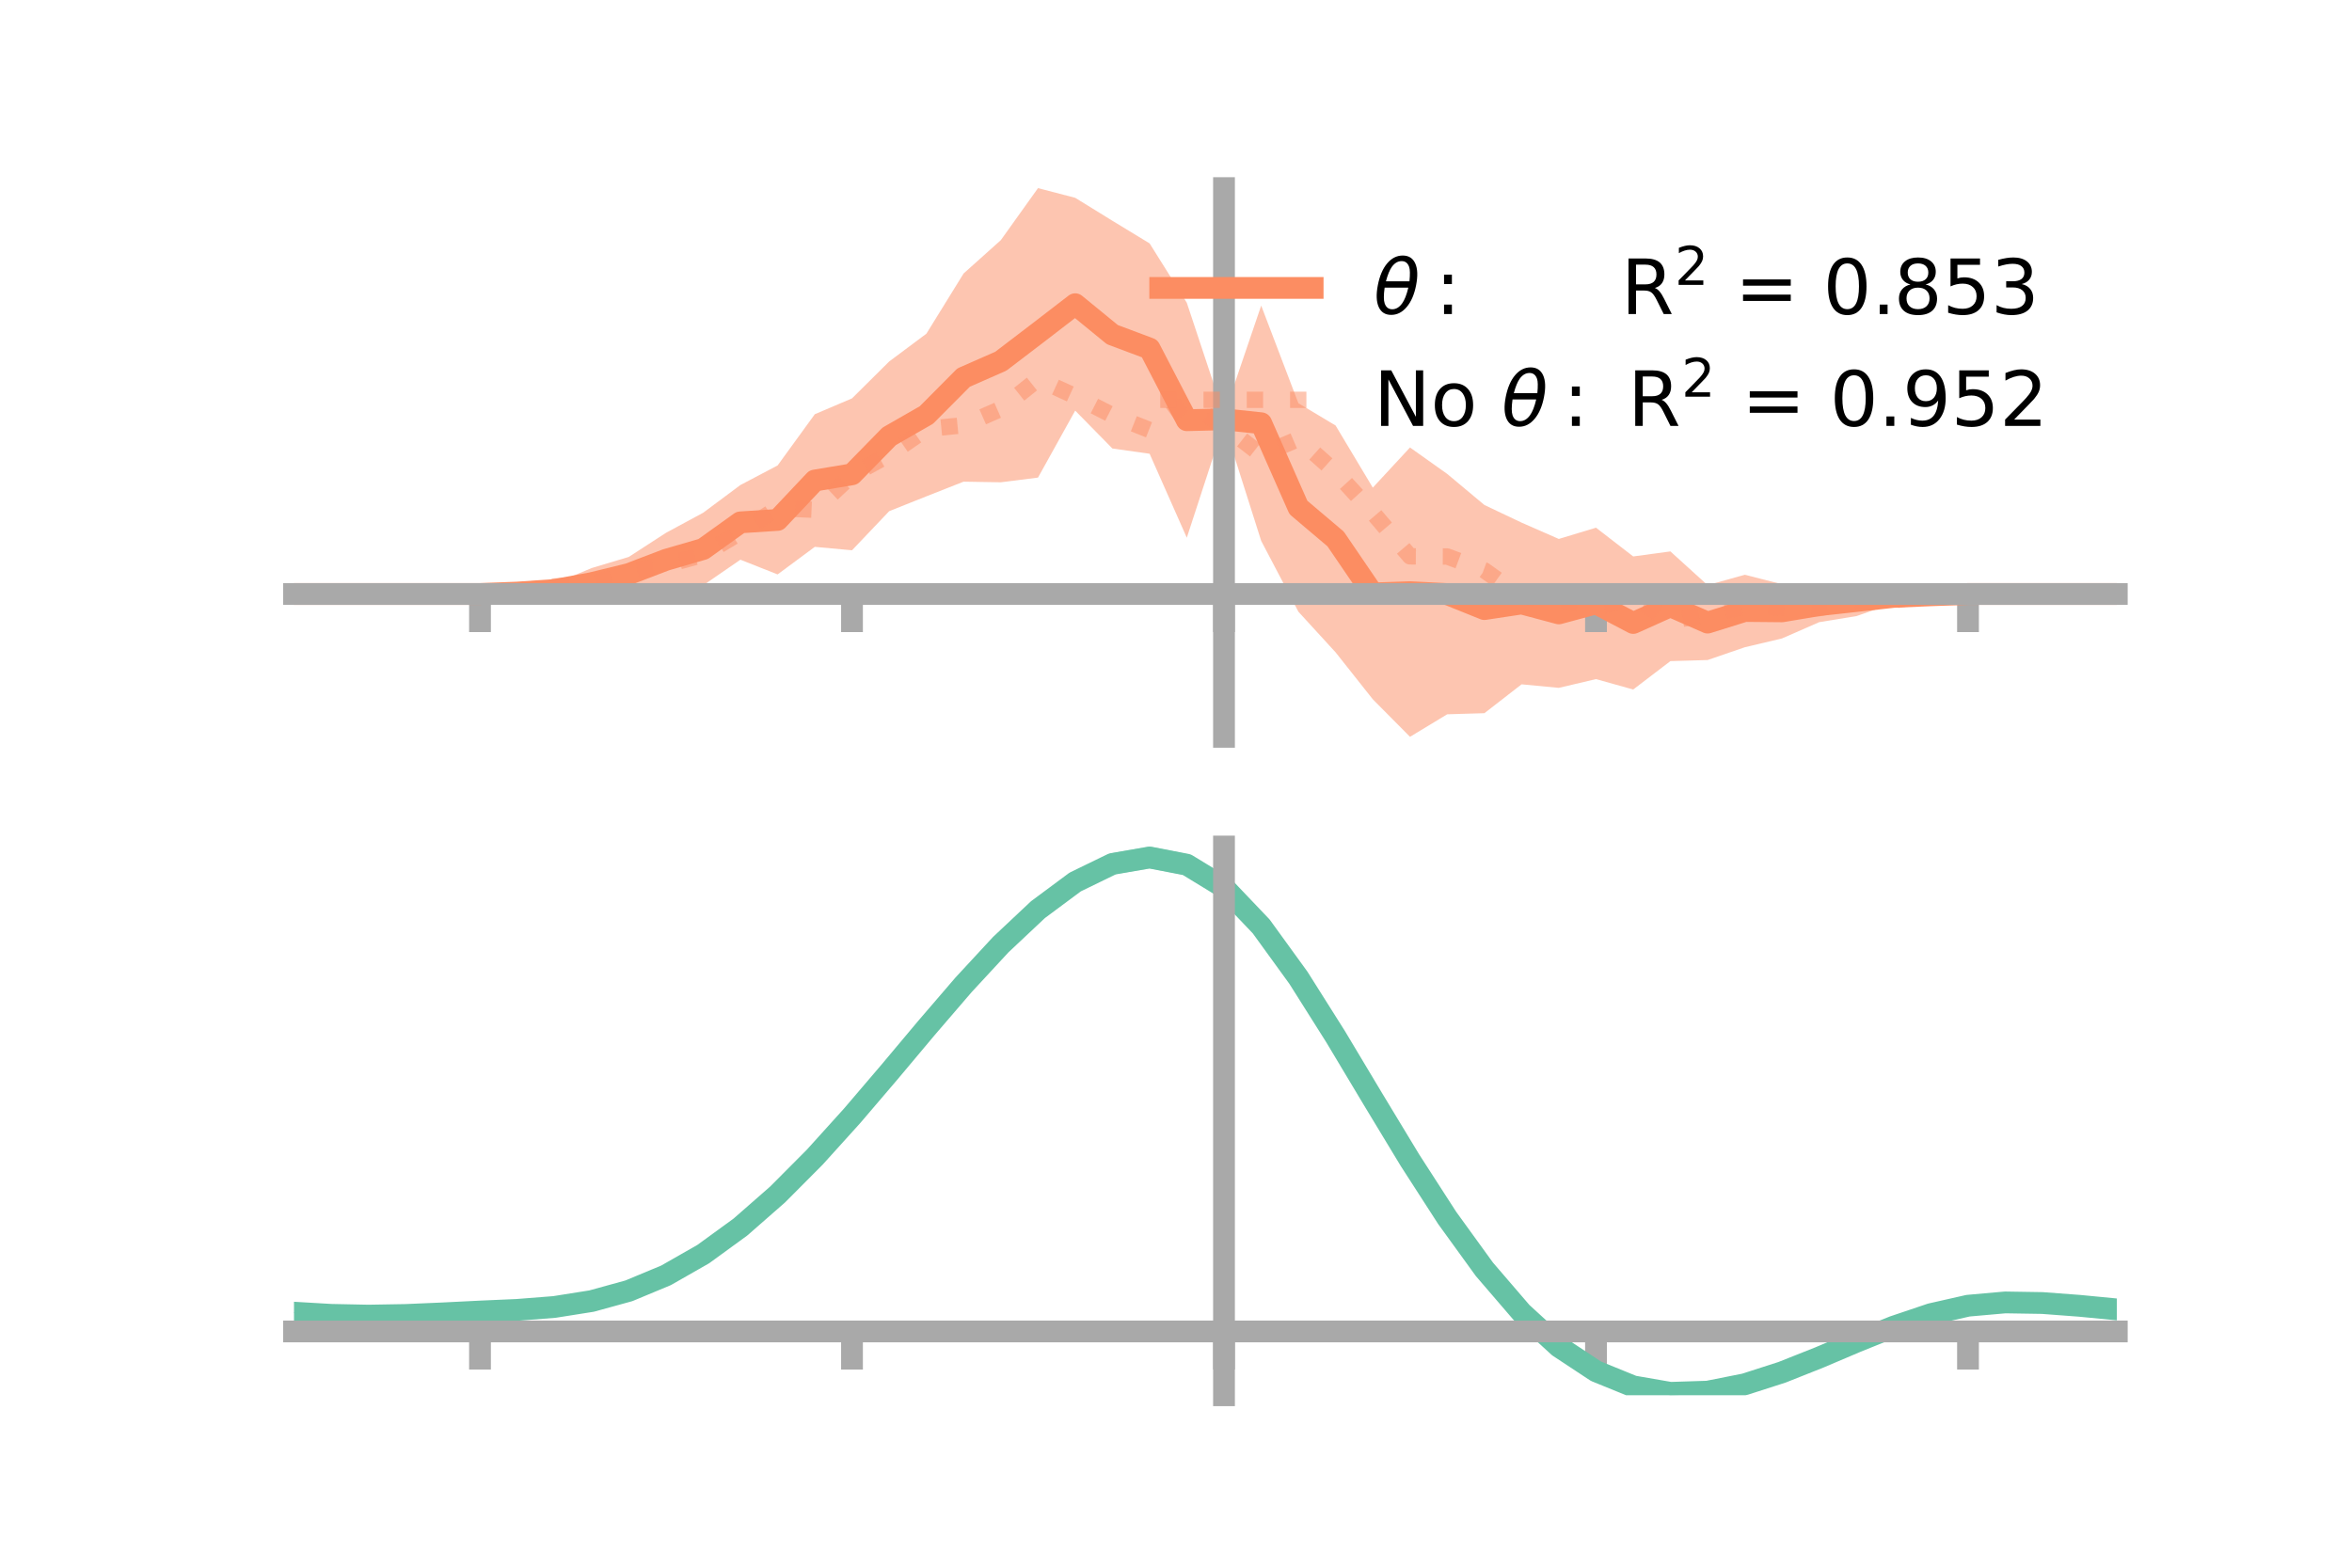 <?xml version="1.0" encoding="utf-8" standalone="no"?>
<!DOCTYPE svg PUBLIC "-//W3C//DTD SVG 1.1//EN"
  "http://www.w3.org/Graphics/SVG/1.1/DTD/svg11.dtd">
<!-- Created with matplotlib (https://matplotlib.org/) -->
<svg height="144pt" version="1.1" viewBox="0 0 216 144" width="216pt" xmlns="http://www.w3.org/2000/svg" xmlns:xlink="http://www.w3.org/1999/xlink">
 <defs>
  <style type="text/css">*{stroke-linecap:butt;stroke-linejoin:round;}</style>
 </defs>
 <g id="figure_1">
  <g id="patch_1">
   <path d="M 0 144 
L 216 144 
L 216 0 
L 0 0 
z
" style="fill:none;"/>
  </g>
  <g id="axes_1">
   <g id="patch_2">
    <path d="M 27 67.68 
L 194.4 67.68 
L 194.4 17.28 
L 27 17.28 
z
" style="fill:none;"/>
   </g>
   <g id="PolyCollection_1">
    <path clip-path="url(#p43a3dbcec2)" d="M 27 54.563 
L 27 54.563 
L 30.416 54.563 
L 33.833 54.563 
L 37.249 54.563 
L 40.665 54.563 
L 44.082 54.562 
L 47.498 54.235 
L 50.914 53.612 
L 54.331 52.18 
L 57.747 51.156 
L 61.163 48.942 
L 64.58 47.096 
L 67.996 44.552 
L 71.412 42.754 
L 74.829 38.048 
L 78.245 36.593 
L 81.661 33.203 
L 85.078 30.65 
L 88.494 25.121 
L 91.91 22.06 
L 95.327 17.28 
L 98.743 18.17 
L 102.159 20.278 
L 105.576 22.357 
L 108.992 27.808 
L 112.408 38.106 
L 115.824 28.069 
L 119.241 37.038 
L 122.657 39.086 
L 126.073 44.793 
L 129.49 41.103 
L 132.906 43.531 
L 136.322 46.385 
L 139.739 48.007 
L 143.155 49.505 
L 146.571 48.47 
L 149.988 51.111 
L 153.404 50.65 
L 156.82 53.75 
L 160.237 52.793 
L 163.653 53.666 
L 167.069 54.021 
L 170.486 53.826 
L 173.902 54.246 
L 177.318 54.484 
L 180.735 54.562 
L 184.151 54.563 
L 187.567 54.563 
L 190.984 54.563 
L 194.4 54.563 
L 194.4 54.563 
L 194.4 54.563 
L 190.984 54.563 
L 187.567 54.563 
L 184.151 54.563 
L 180.735 54.564 
L 177.318 54.877 
L 173.902 55.409 
L 170.486 56.591 
L 167.069 57.149 
L 163.653 58.644 
L 160.237 59.453 
L 156.82 60.627 
L 153.404 60.727 
L 149.988 63.335 
L 146.571 62.379 
L 143.155 63.183 
L 139.739 62.858 
L 136.322 65.51 
L 132.906 65.611 
L 129.49 67.68 
L 126.073 64.233 
L 122.657 59.921 
L 119.241 56.189 
L 115.824 49.684 
L 112.408 38.921 
L 108.992 49.39 
L 105.576 41.679 
L 102.159 41.197 
L 98.743 37.718 
L 95.327 43.87 
L 91.91 44.301 
L 88.494 44.243 
L 85.078 45.59 
L 81.661 46.954 
L 78.245 50.546 
L 74.829 50.231 
L 71.412 52.764 
L 67.996 51.411 
L 64.58 53.763 
L 61.163 53.907 
L 57.747 54.302 
L 54.331 54.949 
L 50.914 54.779 
L 47.498 54.628 
L 44.082 54.563 
L 40.665 54.563 
L 37.249 54.563 
L 33.833 54.563 
L 30.416 54.563 
L 27 54.563 
z
" style="fill:#fc8d62;fill-opacity:0.5;"/>
   </g>
   <g id="matplotlib.axis_1">
    <g id="xtick_1">
     <g id="line2d_1">
      <defs>
       <path d="M 0 0 
L 0 3.5 
" id="m622714510c" style="stroke:#a9a9a9;stroke-width:2;"/>
      </defs>
      <g>
       <use style="fill:#a9a9a9;stroke:#a9a9a9;stroke-width:2;" x="44.082" xlink:href="#m622714510c" y="54.563"/>
      </g>
     </g>
    </g>
    <g id="xtick_2">
     <g id="line2d_2">
      <g>
       <use style="fill:#a9a9a9;stroke:#a9a9a9;stroke-width:2;" x="78.245" xlink:href="#m622714510c" y="54.563"/>
      </g>
     </g>
    </g>
    <g id="xtick_3">
     <g id="line2d_3">
      <g>
       <use style="fill:#a9a9a9;stroke:#a9a9a9;stroke-width:2;" x="112.408" xlink:href="#m622714510c" y="54.563"/>
      </g>
     </g>
    </g>
    <g id="xtick_4">
     <g id="line2d_4">
      <g>
       <use style="fill:#a9a9a9;stroke:#a9a9a9;stroke-width:2;" x="146.571" xlink:href="#m622714510c" y="54.563"/>
      </g>
     </g>
    </g>
    <g id="xtick_5">
     <g id="line2d_5">
      <g>
       <use style="fill:#a9a9a9;stroke:#a9a9a9;stroke-width:2;" x="180.735" xlink:href="#m622714510c" y="54.563"/>
      </g>
     </g>
    </g>
   </g>
   <g id="matplotlib.axis_2"/>
   <g id="line2d_6">
    <path clip-path="url(#p43a3dbcec2)" d="M 27 54.563 
L 30.416 54.563 
L 33.833 54.563 
L 37.249 54.563 
L 40.665 54.563 
L 44.082 54.562 
L 47.498 54.431 
L 50.914 54.195 
L 54.331 53.565 
L 57.747 52.729 
L 61.163 51.424 
L 64.58 50.43 
L 67.996 47.981 
L 71.412 47.759 
L 74.829 44.139 
L 78.245 43.569 
L 81.661 40.079 
L 85.078 38.12 
L 88.494 34.682 
L 91.91 33.181 
L 95.327 30.575 
L 98.743 27.944 
L 102.159 30.738 
L 105.576 32.018 
L 108.992 38.599 
L 112.408 38.514 
L 115.824 38.876 
L 119.241 46.613 
L 122.657 49.503 
L 126.073 54.513 
L 129.49 54.392 
L 132.906 54.571 
L 136.322 55.948 
L 139.739 55.432 
L 143.155 56.344 
L 146.571 55.425 
L 149.988 57.223 
L 153.404 55.689 
L 156.82 57.189 
L 160.237 56.123 
L 163.653 56.155 
L 167.069 55.585 
L 170.486 55.208 
L 173.902 54.828 
L 177.318 54.68 
L 180.735 54.563 
L 184.151 54.563 
L 187.567 54.563 
L 190.984 54.563 
L 194.4 54.563 
" style="fill:none;stroke:#fc8d62;stroke-linecap:square;stroke-width:2;"/>
   </g>
   <g id="line2d_7">
    <path clip-path="url(#p43a3dbcec2)" d="M 27 54.563 
L 30.416 54.563 
L 33.833 54.563 
L 37.249 54.563 
L 40.665 54.563 
L 44.082 54.562 
L 47.498 54.506 
L 50.914 53.866 
L 54.331 53.655 
L 57.747 52.508 
L 61.163 51.892 
L 64.58 50.956 
L 67.996 48.904 
L 71.412 46.676 
L 74.829 46.829 
L 78.245 43.638 
L 81.661 41.764 
L 85.078 39.397 
L 88.494 39.061 
L 91.91 37.558 
L 95.327 34.83 
L 98.743 36.397 
L 102.159 38.142 
L 105.576 39.498 
L 108.992 36.994 
L 112.408 39.119 
L 115.824 41.779 
L 119.241 40.32 
L 122.657 43.367 
L 126.073 47.099 
L 129.49 51.104 
L 132.906 51.118 
L 136.322 52.391 
L 139.739 54.832 
L 143.155 55.14 
L 146.571 55.813 
L 149.988 54.918 
L 153.404 57.012 
L 156.82 56.473 
L 160.237 55.728 
L 163.653 55.782 
L 167.069 55.868 
L 170.486 55.145 
L 173.902 55.16 
L 177.318 54.608 
L 180.735 54.563 
L 184.151 54.563 
L 187.567 54.563 
L 190.984 54.563 
L 194.4 54.563 
" style="fill:none;stroke:#fc8d62;stroke-dasharray:1.5,2.475;stroke-dashoffset:0;stroke-opacity:0.5;stroke-width:1.5;"/>
   </g>
   <g id="patch_3">
    <path d="M 112.408 67.68 
L 112.408 17.28 
" style="fill:none;stroke:#a9a9a9;stroke-linecap:square;stroke-linejoin:miter;stroke-width:2;"/>
   </g>
   <g id="patch_4">
    <path d="M 194.4 67.68 
L 194.4 17.28 
" style="fill:none;"/>
   </g>
   <g id="patch_5">
    <path d="M 27 54.563 
L 194.4 54.563 
" style="fill:none;stroke:#a9a9a9;stroke-linecap:square;stroke-linejoin:miter;stroke-width:2;"/>
   </g>
   <g id="patch_6">
    <path d="M 27 17.28 
L 194.4 17.28 
" style="fill:none;"/>
   </g>
   <g id="legend_1">
    <g id="line2d_8">
     <path d="M 106.55 26.449 
L 120.55 26.449 
" style="fill:none;stroke:#fc8d62;stroke-linecap:square;stroke-width:2;"/>
    </g>
    <g id="line2d_9"/>
    <g id="text_1">
     <!-- $\theta:$      R$^{2}$ = 0.853 -->
     <g transform="translate(126.15 28.899)scale(0.07 -0.07)">
      <defs>
       <path d="M 45.516 34.672 
L 14.453 34.672 
Q 12.359 20.062 14.5 13.875 
Q 17.188 6.25 24.469 6.25 
Q 31.781 6.25 37.359 13.922 
Q 42.234 20.656 45.516 34.672 
z
M 47.016 42.969 
Q 48.344 56.844 46.625 61.719 
Q 43.953 69.438 36.766 69.438 
Q 29.297 69.438 23.828 61.812 
Q 19.531 55.672 16.156 42.969 
z
M 38.188 76.766 
Q 49.906 76.766 54.594 66.406 
Q 59.281 56.109 55.719 37.844 
Q 52.203 19.625 43.453 9.281 
Q 34.766 -1.125 23.047 -1.125 
Q 11.281 -1.125 6.641 9.281 
Q 2 19.625 5.516 37.844 
Q 9.078 56.109 17.719 66.406 
Q 26.422 76.766 38.188 76.766 
z
" id="DejaVuSans-Oblique-952"/>
       <path d="M 11.719 12.406 
L 22.016 12.406 
L 22.016 0 
L 11.719 0 
z
M 11.719 51.703 
L 22.016 51.703 
L 22.016 39.312 
L 11.719 39.312 
z
" id="DejaVuSans-58"/>
       <path id="DejaVuSans-32"/>
       <path d="M 44.391 34.188 
Q 47.562 33.109 50.562 29.594 
Q 53.562 26.078 56.594 19.922 
L 66.609 0 
L 56 0 
L 46.688 18.703 
Q 43.062 26.031 39.672 28.422 
Q 36.281 30.812 30.422 30.812 
L 19.672 30.812 
L 19.672 0 
L 9.812 0 
L 9.812 72.906 
L 32.078 72.906 
Q 44.578 72.906 50.734 67.672 
Q 56.891 62.453 56.891 51.906 
Q 56.891 45.016 53.688 40.469 
Q 50.484 35.938 44.391 34.188 
z
M 19.672 64.797 
L 19.672 38.922 
L 32.078 38.922 
Q 39.203 38.922 42.844 42.219 
Q 46.484 45.516 46.484 51.906 
Q 46.484 58.297 42.844 61.547 
Q 39.203 64.797 32.078 64.797 
z
" id="DejaVuSans-82"/>
       <path d="M 19.188 8.297 
L 53.609 8.297 
L 53.609 0 
L 7.328 0 
L 7.328 8.297 
Q 12.938 14.109 22.625 23.891 
Q 32.328 33.688 34.812 36.531 
Q 39.547 41.844 41.422 45.531 
Q 43.312 49.219 43.312 52.781 
Q 43.312 58.594 39.234 62.25 
Q 35.156 65.922 28.609 65.922 
Q 23.969 65.922 18.812 64.312 
Q 13.672 62.703 7.812 59.422 
L 7.812 69.391 
Q 13.766 71.781 18.938 73 
Q 24.125 74.219 28.422 74.219 
Q 39.75 74.219 46.484 68.547 
Q 53.219 62.891 53.219 53.422 
Q 53.219 48.922 51.531 44.891 
Q 49.859 40.875 45.406 35.406 
Q 44.188 33.984 37.641 27.219 
Q 31.109 20.453 19.188 8.297 
z
" id="DejaVuSans-50"/>
       <path d="M 10.594 45.406 
L 73.188 45.406 
L 73.188 37.203 
L 10.594 37.203 
z
M 10.594 25.484 
L 73.188 25.484 
L 73.188 17.188 
L 10.594 17.188 
z
" id="DejaVuSans-61"/>
       <path d="M 31.781 66.406 
Q 24.172 66.406 20.328 58.906 
Q 16.5 51.422 16.5 36.375 
Q 16.5 21.391 20.328 13.891 
Q 24.172 6.391 31.781 6.391 
Q 39.453 6.391 43.281 13.891 
Q 47.125 21.391 47.125 36.375 
Q 47.125 51.422 43.281 58.906 
Q 39.453 66.406 31.781 66.406 
z
M 31.781 74.219 
Q 44.047 74.219 50.516 64.516 
Q 56.984 54.828 56.984 36.375 
Q 56.984 17.969 50.516 8.266 
Q 44.047 -1.422 31.781 -1.422 
Q 19.531 -1.422 13.062 8.266 
Q 6.594 17.969 6.594 36.375 
Q 6.594 54.828 13.062 64.516 
Q 19.531 74.219 31.781 74.219 
z
" id="DejaVuSans-48"/>
       <path d="M 10.688 12.406 
L 21 12.406 
L 21 0 
L 10.688 0 
z
" id="DejaVuSans-46"/>
       <path d="M 31.781 34.625 
Q 24.75 34.625 20.719 30.859 
Q 16.703 27.094 16.703 20.516 
Q 16.703 13.922 20.719 10.156 
Q 24.75 6.391 31.781 6.391 
Q 38.812 6.391 42.859 10.172 
Q 46.922 13.969 46.922 20.516 
Q 46.922 27.094 42.891 30.859 
Q 38.875 34.625 31.781 34.625 
z
M 21.922 38.812 
Q 15.578 40.375 12.031 44.719 
Q 8.5 49.078 8.5 55.328 
Q 8.5 64.062 14.719 69.141 
Q 20.953 74.219 31.781 74.219 
Q 42.672 74.219 48.875 69.141 
Q 55.078 64.062 55.078 55.328 
Q 55.078 49.078 51.531 44.719 
Q 48 40.375 41.703 38.812 
Q 48.828 37.156 52.797 32.312 
Q 56.781 27.484 56.781 20.516 
Q 56.781 9.906 50.312 4.234 
Q 43.844 -1.422 31.781 -1.422 
Q 19.734 -1.422 13.25 4.234 
Q 6.781 9.906 6.781 20.516 
Q 6.781 27.484 10.781 32.312 
Q 14.797 37.156 21.922 38.812 
z
M 18.312 54.391 
Q 18.312 48.734 21.844 45.562 
Q 25.391 42.391 31.781 42.391 
Q 38.141 42.391 41.719 45.562 
Q 45.312 48.734 45.312 54.391 
Q 45.312 60.062 41.719 63.234 
Q 38.141 66.406 31.781 66.406 
Q 25.391 66.406 21.844 63.234 
Q 18.312 60.062 18.312 54.391 
z
" id="DejaVuSans-56"/>
       <path d="M 10.797 72.906 
L 49.516 72.906 
L 49.516 64.594 
L 19.828 64.594 
L 19.828 46.734 
Q 21.969 47.469 24.109 47.828 
Q 26.266 48.188 28.422 48.188 
Q 40.625 48.188 47.75 41.5 
Q 54.891 34.812 54.891 23.391 
Q 54.891 11.625 47.562 5.094 
Q 40.234 -1.422 26.906 -1.422 
Q 22.312 -1.422 17.547 -0.641 
Q 12.797 0.141 7.719 1.703 
L 7.719 11.625 
Q 12.109 9.234 16.797 8.062 
Q 21.484 6.891 26.703 6.891 
Q 35.156 6.891 40.078 11.328 
Q 45.016 15.766 45.016 23.391 
Q 45.016 31 40.078 35.438 
Q 35.156 39.891 26.703 39.891 
Q 22.75 39.891 18.812 39.016 
Q 14.891 38.141 10.797 36.281 
z
" id="DejaVuSans-53"/>
       <path d="M 40.578 39.312 
Q 47.656 37.797 51.625 33 
Q 55.609 28.219 55.609 21.188 
Q 55.609 10.406 48.188 4.484 
Q 40.766 -1.422 27.094 -1.422 
Q 22.516 -1.422 17.656 -0.516 
Q 12.797 0.391 7.625 2.203 
L 7.625 11.719 
Q 11.719 9.328 16.594 8.109 
Q 21.484 6.891 26.812 6.891 
Q 36.078 6.891 40.938 10.547 
Q 45.797 14.203 45.797 21.188 
Q 45.797 27.641 41.281 31.266 
Q 36.766 34.906 28.719 34.906 
L 20.219 34.906 
L 20.219 43.016 
L 29.109 43.016 
Q 36.375 43.016 40.234 45.922 
Q 44.094 48.828 44.094 54.297 
Q 44.094 59.906 40.109 62.906 
Q 36.141 65.922 28.719 65.922 
Q 24.656 65.922 20.016 65.031 
Q 15.375 64.156 9.812 62.312 
L 9.812 71.094 
Q 15.438 72.656 20.344 73.438 
Q 25.25 74.219 29.594 74.219 
Q 40.828 74.219 47.359 69.109 
Q 53.906 64.016 53.906 55.328 
Q 53.906 49.266 50.438 45.094 
Q 46.969 40.922 40.578 39.312 
z
" id="DejaVuSans-51"/>
      </defs>
      <use transform="translate(0 0.766)" xlink:href="#DejaVuSans-Oblique-952"/>
      <use transform="translate(80.664 0.766)" xlink:href="#DejaVuSans-58"/>
      <use transform="translate(133.838 0.766)" xlink:href="#DejaVuSans-32"/>
      <use transform="translate(165.625 0.766)" xlink:href="#DejaVuSans-32"/>
      <use transform="translate(197.412 0.766)" xlink:href="#DejaVuSans-32"/>
      <use transform="translate(229.199 0.766)" xlink:href="#DejaVuSans-32"/>
      <use transform="translate(260.986 0.766)" xlink:href="#DejaVuSans-32"/>
      <use transform="translate(292.773 0.766)" xlink:href="#DejaVuSans-32"/>
      <use transform="translate(324.561 0.766)" xlink:href="#DejaVuSans-82"/>
      <use transform="translate(395 39.047)scale(0.7)" xlink:href="#DejaVuSans-50"/>
      <use transform="translate(442.271 0.766)" xlink:href="#DejaVuSans-32"/>
      <use transform="translate(474.058 0.766)" xlink:href="#DejaVuSans-61"/>
      <use transform="translate(557.847 0.766)" xlink:href="#DejaVuSans-32"/>
      <use transform="translate(589.634 0.766)" xlink:href="#DejaVuSans-48"/>
      <use transform="translate(653.257 0.766)" xlink:href="#DejaVuSans-46"/>
      <use transform="translate(682.419 0.766)" xlink:href="#DejaVuSans-56"/>
      <use transform="translate(746.042 0.766)" xlink:href="#DejaVuSans-53"/>
      <use transform="translate(809.665 0.766)" xlink:href="#DejaVuSans-51"/>
     </g>
    </g>
    <g id="line2d_10">
     <path d="M 106.55 36.724 
L 120.55 36.724 
" style="fill:none;stroke:#fc8d62;stroke-dasharray:1.5,2.475;stroke-dashoffset:0;stroke-opacity:0.5;stroke-width:1.5;"/>
    </g>
    <g id="line2d_11"/>
    <g id="text_2">
     <!-- No $\theta:$ R$^{2}$ = 0.952 -->
     <g transform="translate(126.15 39.174)scale(0.07 -0.07)">
      <defs>
       <path d="M 9.812 72.906 
L 23.094 72.906 
L 55.422 11.922 
L 55.422 72.906 
L 64.984 72.906 
L 64.984 0 
L 51.703 0 
L 19.391 60.984 
L 19.391 0 
L 9.812 0 
z
" id="DejaVuSans-78"/>
       <path d="M 30.609 48.391 
Q 23.391 48.391 19.188 42.75 
Q 14.984 37.109 14.984 27.297 
Q 14.984 17.484 19.156 11.844 
Q 23.344 6.203 30.609 6.203 
Q 37.797 6.203 41.984 11.859 
Q 46.188 17.531 46.188 27.297 
Q 46.188 37.016 41.984 42.703 
Q 37.797 48.391 30.609 48.391 
z
M 30.609 56 
Q 42.328 56 49.016 48.375 
Q 55.719 40.766 55.719 27.297 
Q 55.719 13.875 49.016 6.219 
Q 42.328 -1.422 30.609 -1.422 
Q 18.844 -1.422 12.172 6.219 
Q 5.516 13.875 5.516 27.297 
Q 5.516 40.766 12.172 48.375 
Q 18.844 56 30.609 56 
z
" id="DejaVuSans-111"/>
       <path d="M 10.984 1.516 
L 10.984 10.5 
Q 14.703 8.734 18.5 7.812 
Q 22.312 6.891 25.984 6.891 
Q 35.75 6.891 40.891 13.453 
Q 46.047 20.016 46.781 33.406 
Q 43.953 29.203 39.594 26.953 
Q 35.25 24.703 29.984 24.703 
Q 19.047 24.703 12.672 31.312 
Q 6.297 37.938 6.297 49.422 
Q 6.297 60.641 12.938 67.422 
Q 19.578 74.219 30.609 74.219 
Q 43.266 74.219 49.922 64.516 
Q 56.594 54.828 56.594 36.375 
Q 56.594 19.141 48.406 8.859 
Q 40.234 -1.422 26.422 -1.422 
Q 22.703 -1.422 18.891 -0.688 
Q 15.094 0.047 10.984 1.516 
z
M 30.609 32.422 
Q 37.25 32.422 41.125 36.953 
Q 45.016 41.5 45.016 49.422 
Q 45.016 57.281 41.125 61.844 
Q 37.25 66.406 30.609 66.406 
Q 23.969 66.406 20.094 61.844 
Q 16.219 57.281 16.219 49.422 
Q 16.219 41.5 20.094 36.953 
Q 23.969 32.422 30.609 32.422 
z
" id="DejaVuSans-57"/>
      </defs>
      <use transform="translate(0 0.766)" xlink:href="#DejaVuSans-78"/>
      <use transform="translate(74.805 0.766)" xlink:href="#DejaVuSans-111"/>
      <use transform="translate(135.986 0.766)" xlink:href="#DejaVuSans-32"/>
      <use transform="translate(167.773 0.766)" xlink:href="#DejaVuSans-Oblique-952"/>
      <use transform="translate(248.438 0.766)" xlink:href="#DejaVuSans-58"/>
      <use transform="translate(301.611 0.766)" xlink:href="#DejaVuSans-32"/>
      <use transform="translate(333.398 0.766)" xlink:href="#DejaVuSans-82"/>
      <use transform="translate(403.838 39.047)scale(0.7)" xlink:href="#DejaVuSans-50"/>
      <use transform="translate(451.108 0.766)" xlink:href="#DejaVuSans-32"/>
      <use transform="translate(482.896 0.766)" xlink:href="#DejaVuSans-61"/>
      <use transform="translate(566.685 0.766)" xlink:href="#DejaVuSans-32"/>
      <use transform="translate(598.472 0.766)" xlink:href="#DejaVuSans-48"/>
      <use transform="translate(662.095 0.766)" xlink:href="#DejaVuSans-46"/>
      <use transform="translate(693.882 0.766)" xlink:href="#DejaVuSans-57"/>
      <use transform="translate(757.505 0.766)" xlink:href="#DejaVuSans-53"/>
      <use transform="translate(821.128 0.766)" xlink:href="#DejaVuSans-50"/>
     </g>
    </g>
   </g>
  </g>
  <g id="axes_2">
   <g id="patch_7">
    <path d="M 27 128.16 
L 194.4 128.16 
L 194.4 77.76 
L 27 77.76 
z
" style="fill:none;"/>
   </g>
   <g id="PolyCollection_2">
    <path clip-path="url(#pb1fb9c9023)" d="M 27 120.616 
L 27 120.534 
L 30.416 120.744 
L 33.833 120.815 
L 37.249 120.75 
L 40.665 120.593 
L 44.082 120.415 
L 47.498 120.26 
L 50.914 119.987 
L 54.331 119.439 
L 57.747 118.488 
L 61.163 117.043 
L 64.58 115.052 
L 67.996 112.507 
L 71.412 109.44 
L 74.829 105.918 
L 78.245 102.041 
L 81.661 97.94 
L 85.078 93.767 
L 88.494 89.699 
L 91.91 85.924 
L 95.327 82.641 
L 98.743 80.053 
L 102.159 78.361 
L 105.576 77.76 
L 108.992 78.436 
L 112.408 80.557 
L 115.824 84.202 
L 119.241 88.991 
L 122.657 94.49 
L 126.073 100.29 
L 129.49 106.033 
L 132.906 111.421 
L 136.322 116.219 
L 139.739 120.258 
L 143.155 123.437 
L 146.571 125.717 
L 149.988 127.12 
L 153.404 127.717 
L 156.82 127.616 
L 160.237 126.951 
L 163.653 125.873 
L 167.069 124.54 
L 170.486 123.116 
L 173.902 121.758 
L 177.318 120.619 
L 180.735 119.85 
L 184.151 119.55 
L 187.567 119.611 
L 190.984 119.879 
L 194.4 120.221 
L 194.4 120.33 
L 194.4 120.33 
L 190.984 120.014 
L 187.567 119.766 
L 184.151 119.718 
L 180.735 120.023 
L 177.318 120.802 
L 173.902 121.969 
L 170.486 123.374 
L 167.069 124.852 
L 163.653 126.234 
L 160.237 127.352 
L 156.82 128.044 
L 153.404 128.16 
L 149.988 127.575 
L 146.571 126.194 
L 143.155 123.965 
L 139.739 120.876 
L 136.322 116.966 
L 132.906 112.329 
L 129.49 107.122 
L 126.073 101.569 
L 122.657 95.956 
L 119.241 90.631 
L 115.824 85.991 
L 112.408 82.462 
L 108.992 80.414 
L 105.576 79.766 
L 102.159 80.349 
L 98.743 81.979 
L 95.327 84.464 
L 91.91 87.608 
L 88.494 91.215 
L 85.078 95.095 
L 81.661 99.069 
L 78.245 102.97 
L 74.829 106.654 
L 71.412 110 
L 67.996 112.918 
L 64.58 115.345 
L 61.163 117.254 
L 57.747 118.652 
L 54.331 119.581 
L 50.914 120.117 
L 47.498 120.38 
L 44.082 120.524 
L 40.665 120.686 
L 37.249 120.824 
L 33.833 120.875 
L 30.416 120.806 
L 27 120.616 
z
" style="fill:#66c2a5;fill-opacity:0.5;"/>
   </g>
   <g id="matplotlib.axis_3">
    <g id="xtick_6">
     <g id="line2d_12">
      <g>
       <use style="fill:#a9a9a9;stroke:#a9a9a9;stroke-width:2;" x="44.082" xlink:href="#m622714510c" y="122.299"/>
      </g>
     </g>
    </g>
    <g id="xtick_7">
     <g id="line2d_13">
      <g>
       <use style="fill:#a9a9a9;stroke:#a9a9a9;stroke-width:2;" x="78.245" xlink:href="#m622714510c" y="122.299"/>
      </g>
     </g>
    </g>
    <g id="xtick_8">
     <g id="line2d_14">
      <g>
       <use style="fill:#a9a9a9;stroke:#a9a9a9;stroke-width:2;" x="112.408" xlink:href="#m622714510c" y="122.299"/>
      </g>
     </g>
    </g>
    <g id="xtick_9">
     <g id="line2d_15">
      <g>
       <use style="fill:#a9a9a9;stroke:#a9a9a9;stroke-width:2;" x="146.571" xlink:href="#m622714510c" y="122.299"/>
      </g>
     </g>
    </g>
    <g id="xtick_10">
     <g id="line2d_16">
      <g>
       <use style="fill:#a9a9a9;stroke:#a9a9a9;stroke-width:2;" x="180.735" xlink:href="#m622714510c" y="122.299"/>
      </g>
     </g>
    </g>
   </g>
   <g id="matplotlib.axis_4"/>
   <g id="line2d_17">
    <path clip-path="url(#pb1fb9c9023)" d="M 27 120.575 
L 30.416 120.775 
L 33.833 120.845 
L 37.249 120.787 
L 40.665 120.64 
L 44.082 120.47 
L 47.498 120.32 
L 50.914 120.052 
L 54.331 119.51 
L 57.747 118.57 
L 61.163 117.148 
L 64.58 115.198 
L 67.996 112.712 
L 71.412 109.72 
L 74.829 106.286 
L 78.245 102.505 
L 81.661 98.504 
L 85.078 94.431 
L 88.494 90.457 
L 91.91 86.766 
L 95.327 83.553 
L 98.743 81.016 
L 102.159 79.355 
L 105.576 78.763 
L 108.992 79.425 
L 112.408 81.509 
L 115.824 85.096 
L 119.241 89.811 
L 122.657 95.223 
L 126.073 100.929 
L 129.49 106.578 
L 132.906 111.875 
L 136.322 116.592 
L 139.739 120.567 
L 143.155 123.701 
L 146.571 125.956 
L 149.988 127.347 
L 153.404 127.939 
L 156.82 127.83 
L 160.237 127.152 
L 163.653 126.053 
L 167.069 124.696 
L 170.486 123.245 
L 173.902 121.864 
L 177.318 120.711 
L 180.735 119.937 
L 184.151 119.634 
L 187.567 119.689 
L 190.984 119.946 
L 194.4 120.276 
" style="fill:none;stroke:#66c2a5;stroke-linecap:square;stroke-width:2;"/>
   </g>
   <g id="patch_8">
    <path d="M 112.408 128.16 
L 112.408 77.76 
" style="fill:none;stroke:#a9a9a9;stroke-linecap:square;stroke-linejoin:miter;stroke-width:2;"/>
   </g>
   <g id="patch_9">
    <path d="M 194.4 128.16 
L 194.4 77.76 
" style="fill:none;"/>
   </g>
   <g id="patch_10">
    <path d="M 27 122.299 
L 194.4 122.299 
" style="fill:none;stroke:#a9a9a9;stroke-linecap:square;stroke-linejoin:miter;stroke-width:2;"/>
   </g>
   <g id="patch_11">
    <path d="M 27 77.76 
L 194.4 77.76 
" style="fill:none;"/>
   </g>
  </g>
 </g>
 <defs>
  <clipPath id="p43a3dbcec2">
   <rect height="50.4" width="167.4" x="27" y="17.28"/>
  </clipPath>
  <clipPath id="pb1fb9c9023">
   <rect height="50.4" width="167.4" x="27" y="77.76"/>
  </clipPath>
 </defs>
</svg>
